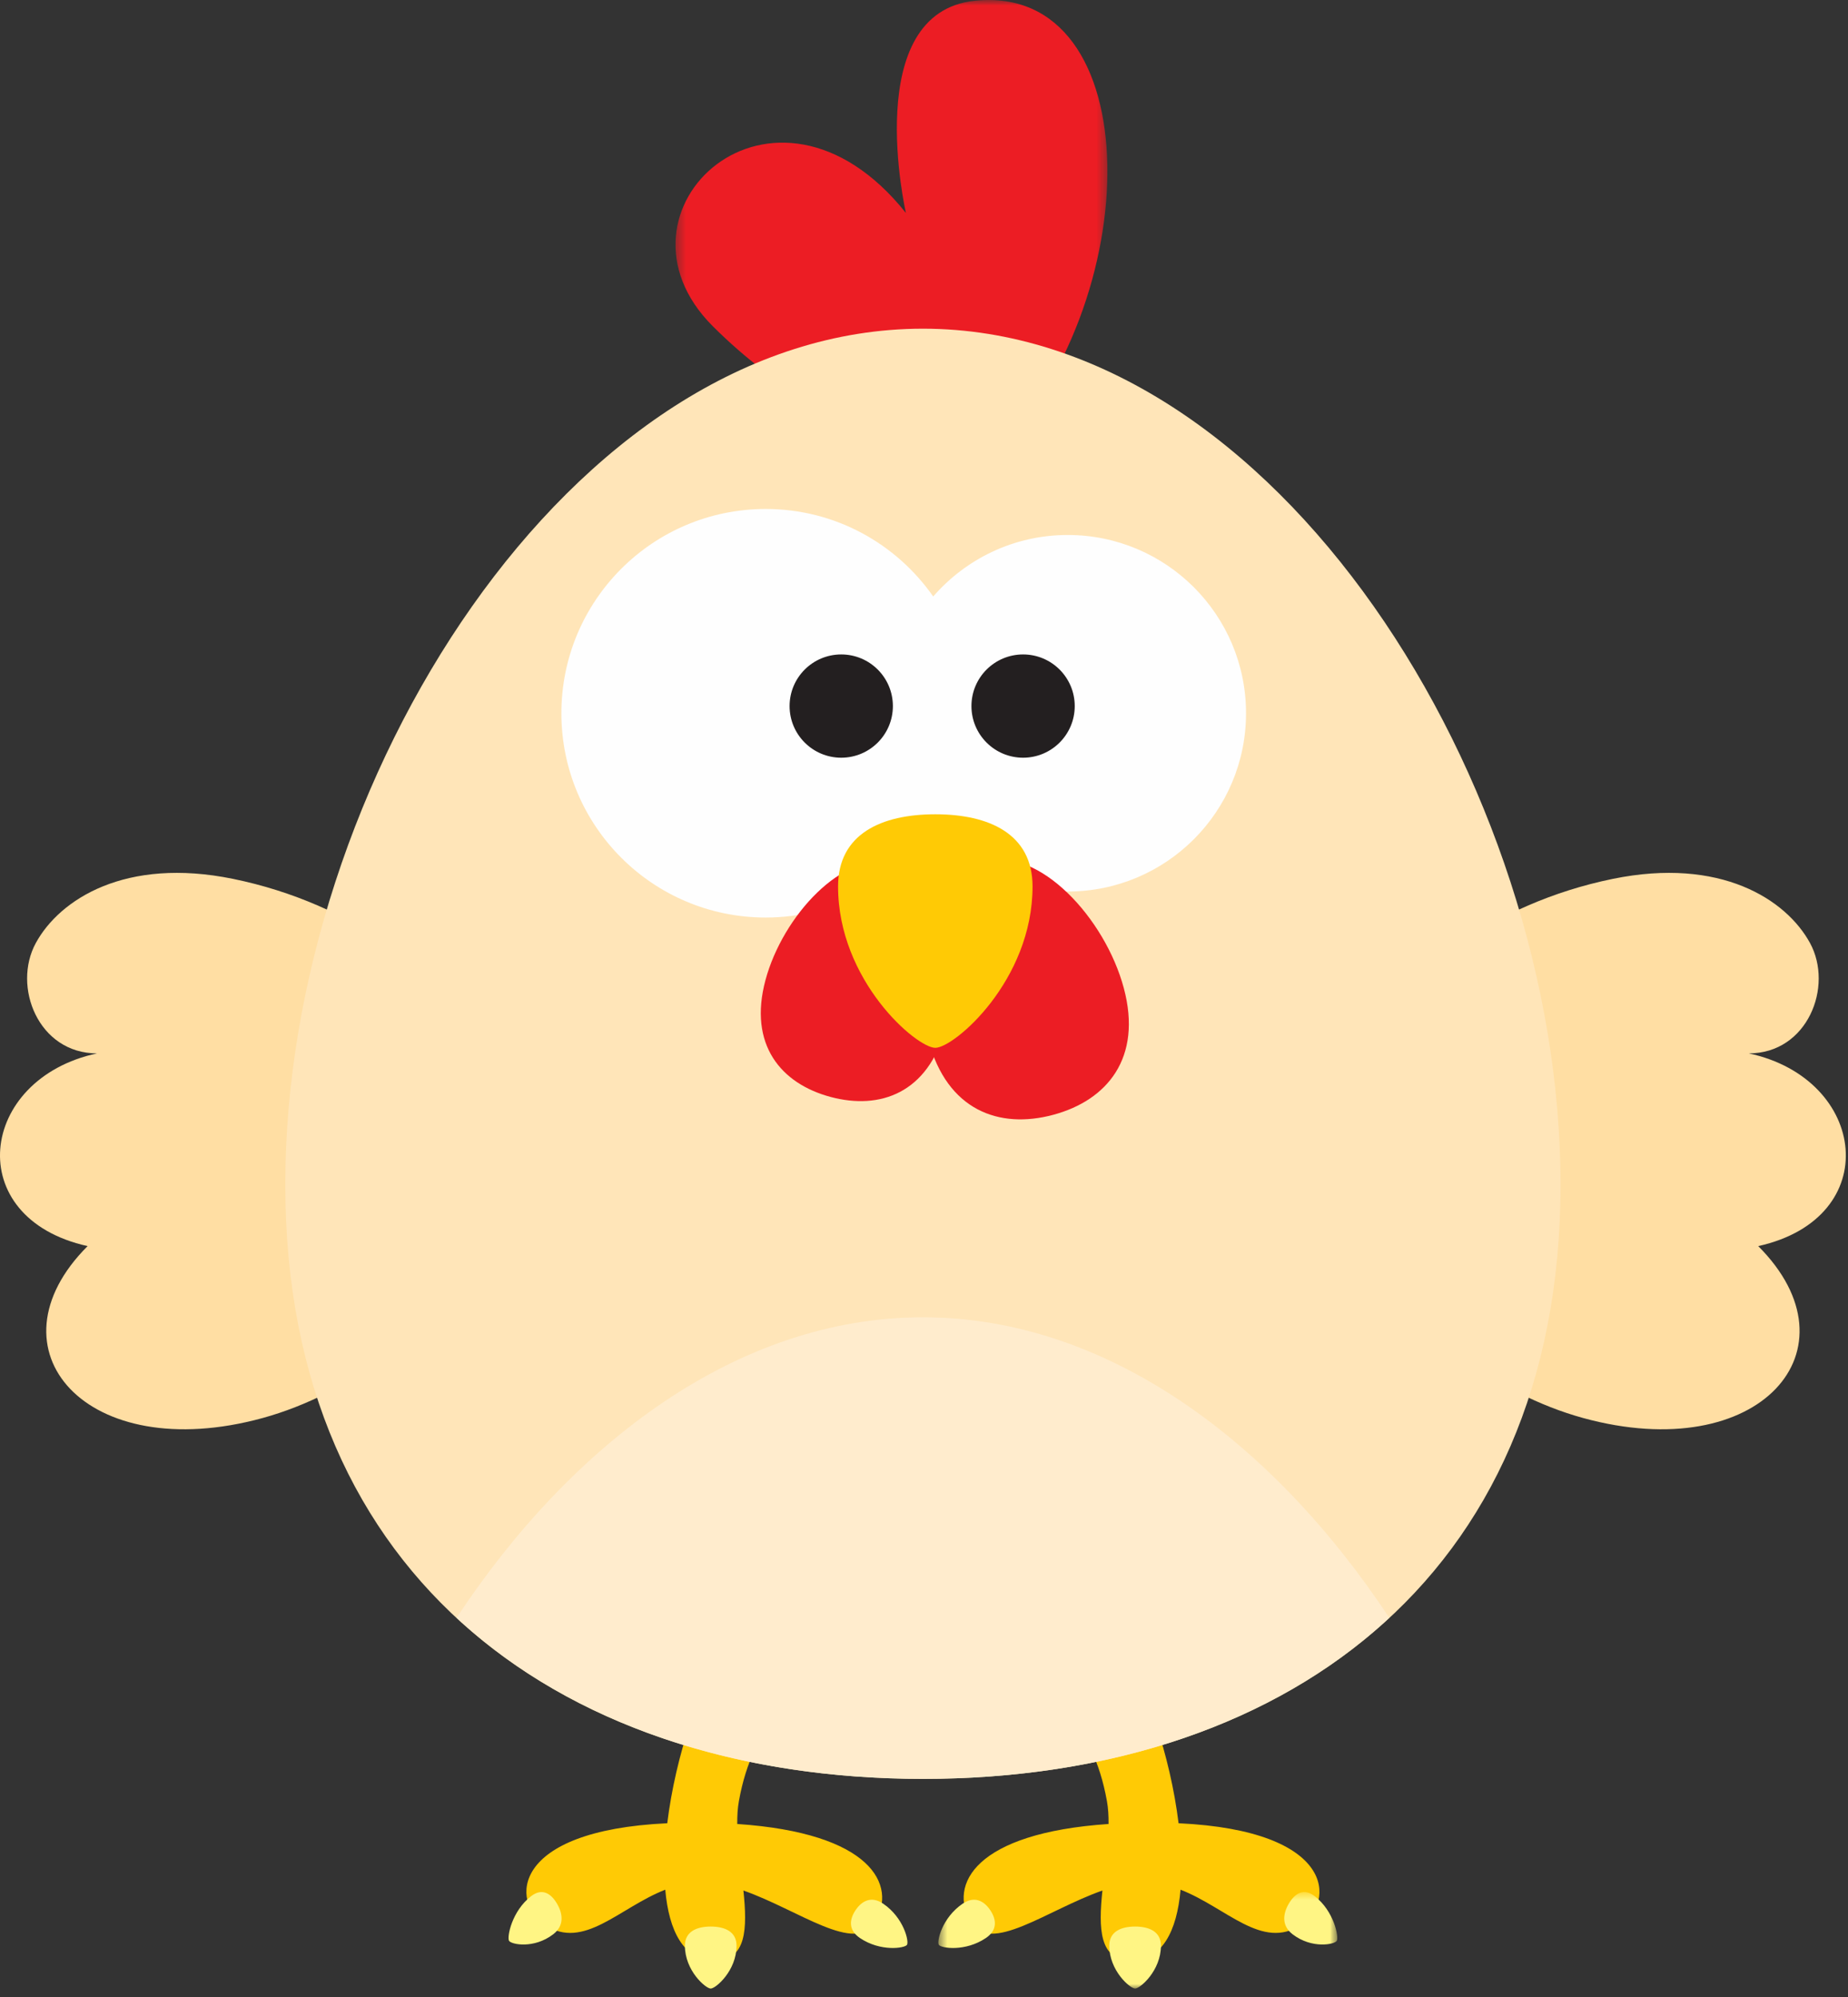 <?xml version="1.0" encoding="UTF-8"?>
<svg width="198px" height="214px" viewBox="0 0 198 214" version="1.1" xmlns="http://www.w3.org/2000/svg" xmlns:xlink="http://www.w3.org/1999/xlink">
    <rect x="0" y="0" width="198" height="214" fill="#333333" stroke="none"/>
    <!-- Generator: Sketch 57.1 (83088) - https://sketch.com -->
    <title>point_of_lay</title>
    <desc>Created with Sketch.</desc>
    <defs>
        <polygon id="path-1" points="0.376 0.906 46.65 0.906 46.65 50.23 0.376 50.23"></polygon>
        <polygon id="path-3" points="0.541 0.66 43.28 0.66 43.28 11 0.541 11"></polygon>
    </defs>
    <g id="chucken" stroke="none" stroke-width="1" fill="none" fill-rule="evenodd">
        <g id="point_of_lay" transform="translate(0, -1)">
            <g id="Group-3" transform="translate(72, 0.094)">
                <mask id="mask-2" fill="white">
                    <use xlink:href="#path-1"></use>
                </mask>
                <g id="Clip-2"></g>
                <path d="M34.112,50.23 C51.112,33.23 51.069,-0.9 32.483,0.981 C20.132,2.231 25.064,23.73 25.064,23.73 C10.899,5.981 -7.95,23.543 4.362,35.855 C18.532,50.025 34.112,50.23 34.112,50.23" id="Fill-1" fill="#EC1D24" mask="url(#mask-2)"></path>
            </g>
            <path d="M118.776,196.458 C118.784,195.589 118.736,194.765 118.601,194.013 C117.004,185.128 112.598,184.355 110.614,176.941 C110.047,174.82 119.626,176.941 119.626,176.941 C122.761,181.233 125.395,189.212 126.275,196.379 C143.148,197.166 143.066,204.872 139.366,207.291 C135.21,210.008 131.436,205.433 126.489,203.5 C126.098,207.947 124.507,211.084 121.197,211.084 C117.758,211.084 117.694,207.669 118.116,203.588 C112.17,205.677 106.079,210.474 104.001,206.971 C101.63,202.975 104.416,197.427 118.776,196.458" id="Fill-4" fill="#FFCA05"></path>
            <g id="Group-8" transform="translate(100, 203.094)">
                <mask id="mask-4" fill="white">
                    <use xlink:href="#path-3"></use>
                </mask>
                <g id="Clip-7"></g>
                <path d="M18.852,6.406 C18.852,9.089 21.081,11 21.619,11 C22.155,11 24.385,9.089 24.385,6.406 C24.385,4.91 23.146,4.355 21.619,4.355 C20.09,4.355 18.852,4.91 18.852,6.406 M0.593,6.318 C0.834,6.675 3.42,7.084 5.64,5.578 C6.878,4.738 6.78,3.603 6.091,2.588 C5.402,1.572 4.385,1.061 3.146,1.901 C0.926,3.407 0.35,5.961 0.593,6.318 M38.081,1.911 C37.426,3.038 37.326,4.283 38.485,5.177 C40.563,6.779 43,6.276 43.23,5.88 C43.46,5.483 42.936,2.698 40.857,1.096 C39.698,0.202 38.737,0.784 38.081,1.911" id="Fill-6" fill="#FFF584" mask="url(#mask-4)"></path>
            </g>
            <path d="M78.991,196.458 C78.983,195.589 79.031,194.765 79.166,194.013 C80.763,185.128 85.169,184.355 87.153,176.941 C87.72,174.82 78.141,176.941 78.141,176.941 C75.006,181.233 72.372,189.212 71.492,196.379 C54.619,197.166 54.701,204.872 58.401,207.291 C62.557,210.008 66.331,205.433 71.278,203.5 C71.669,207.947 73.26,211.084 76.57,211.084 C80.009,211.084 80.073,207.669 79.651,203.588 C85.597,205.677 91.688,210.474 93.766,206.971 C96.137,202.975 93.351,197.427 78.991,196.458" id="Fill-9" fill="#FFCA05"></path>
            <path d="M76.148,207.449 C74.621,207.449 73.382,208.005 73.382,209.5 C73.382,212.183 75.611,214.094 76.148,214.094 C76.686,214.094 78.915,212.183 78.915,209.5 C78.915,208.005 77.676,207.449 76.148,207.449 M94.621,204.995 C93.382,204.156 92.364,204.666 91.675,205.682 C90.987,206.697 90.888,207.832 92.127,208.672 C94.346,210.178 96.933,209.769 97.174,209.412 C97.417,209.055 96.84,206.502 94.621,204.995 M56.909,204.191 C54.831,205.792 54.306,208.577 54.537,208.974 C54.767,209.37 57.203,209.873 59.281,208.271 C60.441,207.378 60.34,206.132 59.685,205.006 C59.03,203.878 58.069,203.297 56.909,204.191" id="Fill-11" fill="#FFF584"></path>
            <path d="M61.134,125.657 C61.134,125.657 51.086,100.522 24.961,95.178 C13.45,92.823 6.398,97.368 3.843,102.044 C1.288,106.72 4.11,113.882 10.391,113.882 C-2.337,116.614 -4.179,131.518 9.386,134.533 C-1.667,145.586 9.218,158.146 28.142,152.955 C47.067,147.763 61.134,125.657 61.134,125.657" id="Fill-13" fill="#FFDEA3"></path>
            <path d="M136.633,125.657 C136.633,125.657 146.681,100.522 172.806,95.178 C184.317,92.823 191.369,97.368 193.924,102.044 C196.479,106.72 193.657,113.882 187.376,113.882 C200.104,116.614 201.946,131.518 188.381,134.533 C199.434,145.586 188.549,158.146 169.625,152.955 C150.7,147.763 136.633,125.657 136.633,125.657" id="Fill-15" fill="#FFDEA3"></path>
            <path d="M30.567,127.923 C30.567,170.837 61.153,191.625 98.884,191.625 C136.614,191.625 167.2,170.837 167.2,127.923 C167.2,85.01 136.614,36.221 98.884,36.221 C61.153,36.221 30.567,85.01 30.567,127.923" id="Fill-17" fill="#FFE5B8"></path>
            <path d="M48.915,174.365 C61.386,155.503 79.157,142.162 98.884,142.162 C118.612,142.162 136.382,155.503 148.853,174.365 C136.382,185.927 118.616,191.625 98.884,191.625 C79.153,191.625 61.386,185.927 48.915,174.365" id="Fill-19" fill="#FFECCD"></path>
            <path d="M82.04,55.542 C89.473,55.542 96.03,59.256 99.987,64.92 C103.49,60.889 108.64,58.329 114.399,58.329 C124.95,58.329 133.503,66.882 133.503,77.432 C133.503,87.982 124.95,96.536 114.399,96.536 C108.64,96.536 103.49,93.975 99.987,89.945 C96.03,95.609 89.473,99.323 82.04,99.323 C69.95,99.323 60.149,89.522 60.149,77.432 C60.149,65.343 69.95,55.542 82.04,55.542" id="Fill-21" fill="#FEFEFE"></path>
            <path d="M84.599,76.663 C84.599,79.719 87.077,82.196 90.132,82.196 C93.188,82.196 95.666,79.719 95.666,76.663 C95.666,73.607 93.188,71.13 90.132,71.13 C87.077,71.13 84.599,73.607 84.599,76.663" id="Fill-23" fill="#231F20"></path>
            <path d="M104.083,76.663 C104.083,79.719 106.561,82.196 109.617,82.196 C112.672,82.196 115.15,79.719 115.15,76.663 C115.15,73.607 112.672,71.13 109.617,71.13 C106.561,71.13 104.083,73.607 104.083,76.663" id="Fill-25" fill="#231F20"></path>
            <path d="M82.013,106.032 C80.162,112.942 83.668,117.123 88.992,118.549 C94.317,119.975 99.443,118.108 101.294,111.2 C103.145,104.29 101.021,94.954 95.697,93.526 C90.372,92.1 83.865,99.123 82.013,106.032" id="Fill-27" fill="#EC1D24"></path>
            <path d="M120.407,106.881 C122.416,114.381 118.611,118.92 112.831,120.467 C107.051,122.016 101.487,119.989 99.477,112.489 C97.468,104.988 99.773,94.855 105.553,93.306 C111.333,91.757 118.397,99.381 120.407,106.881" id="Fill-29" fill="#EC1D24"></path>
            <path d="M89.793,95.985 C89.793,106.087 98.187,113.285 100.212,113.285 C102.234,113.285 110.63,106.087 110.63,95.985 C110.63,90.353 105.965,88.259 100.212,88.259 C94.457,88.259 89.793,90.353 89.793,95.985" id="Fill-31" fill="#FFCA05"></path>
        </g>
    </g>
</svg>